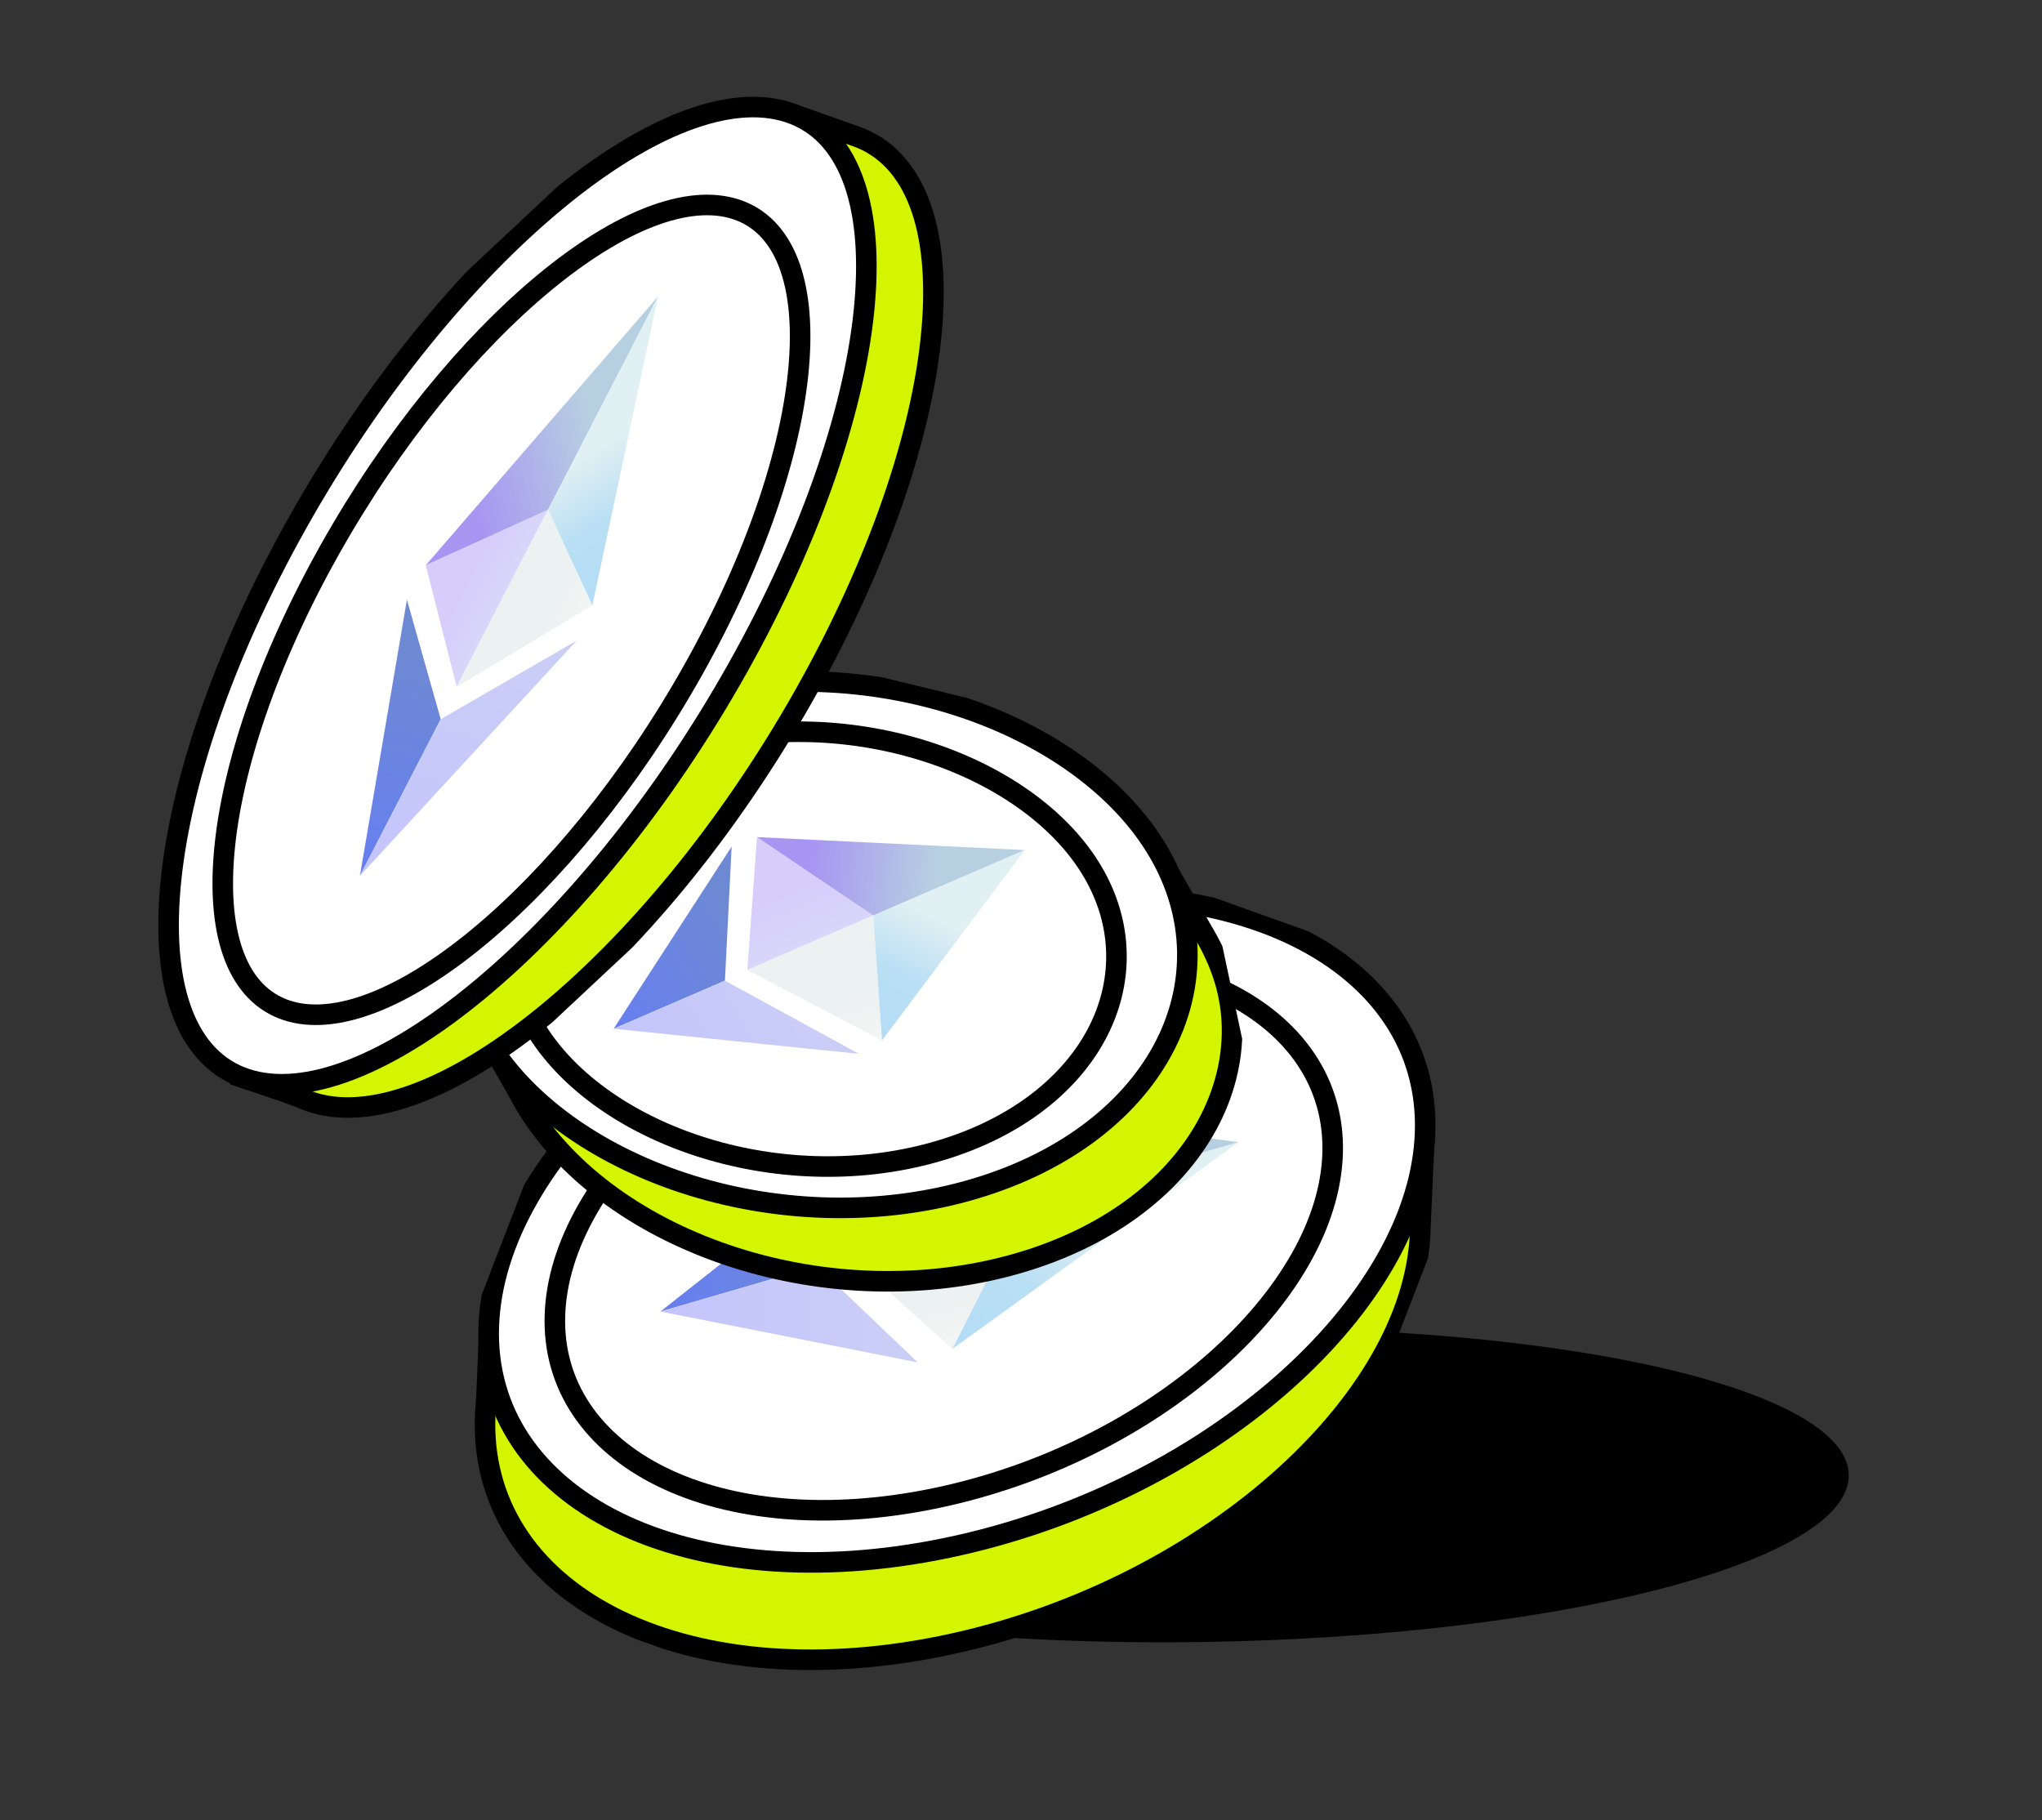 <?xml version="1.0" encoding="utf-8"?>
<svg viewBox="0 0 99.343 88.545" fill="none" xmlns="http://www.w3.org/2000/svg">
  <rect x="0" y="0" width="99.343" height="88.545" fill="#333333" stroke="none"/>
  <defs>
    <clipPath id="clip0_1940_18714">
      <rect width="105.688" height="45.603" fill="white" transform="matrix(0.377 0.135 -0.343 0.889 80.166 84.508)"/>
    </clipPath>
    <clipPath id="clip1_1940_18714">
      <rect width="61.525" height="14.938" fill="white" transform="matrix(0.38 0.108 -0.32 0.997 82.756 98.615)"/>
    </clipPath>
    <linearGradient id="paint0_linear_1940_18714" x1="88.329" y1="110.689" x2="78.127" y2="110.785" gradientUnits="userSpaceOnUse">
      <stop stop-color="#6E89D3"/>
      <stop offset="1" stop-color="#677FF0"/>
    </linearGradient>
    <linearGradient id="paint1_linear_1940_18714" x1="78.829" y1="119.516" x2="89.711" y2="119.414" gradientUnits="userSpaceOnUse">
      <stop stop-color="#C4C5FC"/>
      <stop offset="1" stop-color="#CACEF6"/>
    </linearGradient>
    <linearGradient id="paint2_linear_1940_18714" x1="91.373" y1="106.832" x2="92.957" y2="112.373" gradientUnits="userSpaceOnUse">
      <stop stop-color="#D6CDFB"/>
      <stop offset="1" stop-color="#DEE1F9"/>
    </linearGradient>
    <linearGradient id="paint3_linear_1940_18714" x1="91.525" y1="108.803" x2="101.279" y2="115.368" gradientUnits="userSpaceOnUse">
      <stop stop-color="#A795F2"/>
      <stop offset="0.51" stop-color="#B7D0E1"/>
      <stop offset="1" stop-color="#B7D0E1"/>
    </linearGradient>
    <linearGradient id="paint4_linear_1940_18714" x1="92.774" y1="118.695" x2="91.19" y2="113.154" gradientUnits="userSpaceOnUse">
      <stop stop-color="#FBFCF7"/>
      <stop offset="1" stop-color="#ECF1F1"/>
    </linearGradient>
    <linearGradient id="paint5_linear_1940_18714" x1="92.889" y1="116.648" x2="103.111" y2="105.128" gradientUnits="userSpaceOnUse">
      <stop stop-color="#B3DCF5"/>
      <stop offset="0.34" stop-color="#B9DFF4"/>
      <stop offset="0.66" stop-color="#E1F0F3"/>
    </linearGradient>
    <clipPath id="clip2_1940_18714">
      <rect width="82.351" height="24.723" fill="white" transform="matrix(0.482 0.117 0.279 1.307 63.591 76.544)"/>
    </clipPath>
    <clipPath id="clip3_1940_18714">
      <rect width="48.778" height="9.921" fill="white" transform="matrix(0.477 0.081 0.33 1.276 72.435 87.089)"/>
    </clipPath>
    <linearGradient id="paint6_linear_1940_18714" x1="83.169" y1="96.73" x2="76.483" y2="100.782" gradientUnits="userSpaceOnUse">
      <stop stop-color="#6E89D3"/>
      <stop offset="1" stop-color="#677FF0"/>
    </linearGradient>
    <linearGradient id="paint7_linear_1940_18714" x1="79.399" y1="104.677" x2="86.531" y2="100.354" gradientUnits="userSpaceOnUse">
      <stop stop-color="#C4C5FC"/>
      <stop offset="1" stop-color="#CACEF6"/>
    </linearGradient>
    <linearGradient id="paint8_linear_1940_18714" x1="83.87" y1="93.331" x2="86.109" y2="98.606" gradientUnits="userSpaceOnUse">
      <stop stop-color="#D6CDFB"/>
      <stop offset="1" stop-color="#DEE1F9"/>
    </linearGradient>
    <linearGradient id="paint9_linear_1940_18714" x1="84.973" y1="94.954" x2="96.909" y2="96.076" gradientUnits="userSpaceOnUse">
      <stop stop-color="#A795F2"/>
      <stop offset="0.51" stop-color="#B7D0E1"/>
      <stop offset="1" stop-color="#B7D0E1"/>
    </linearGradient>
    <linearGradient id="paint10_linear_1940_18714" x1="90.929" y1="103.073" x2="88.69" y2="97.797" gradientUnits="userSpaceOnUse">
      <stop stop-color="#FBFCF7"/>
      <stop offset="1" stop-color="#ECF1F1"/>
    </linearGradient>
    <linearGradient id="paint11_linear_1940_18714" x1="90.016" y1="101.368" x2="94.835" y2="92.051" gradientUnits="userSpaceOnUse">
      <stop stop-color="#B3DCF5"/>
      <stop offset="0.34" stop-color="#B9DFF4"/>
      <stop offset="0.66" stop-color="#E1F0F3"/>
    </linearGradient>
    <clipPath id="clip4_1940_18714">
      <rect width="48.063" height="35.829" fill="white" transform="matrix(0.825 -0.772 0.496 0.664 43.959 85.939)"/>
    </clipPath>
    <clipPath id="clip5_1940_18714">
      <rect width="26.114" height="11.912" fill="white" transform="matrix(0.805 -0.803 0.548 0.605 56.838 85.106)"/>
    </clipPath>
    <linearGradient id="paint12_linear_1940_18714" x1="68.841" y1="81.985" x2="66.089" y2="92.817" gradientUnits="userSpaceOnUse">
      <stop stop-color="#6E89D3"/>
      <stop offset="1" stop-color="#677FF0"/>
    </linearGradient>
    <linearGradient id="paint13_linear_1940_18714" x1="67.965" y1="92.593" x2="70.9" y2="81.038" gradientUnits="userSpaceOnUse">
      <stop stop-color="#C4C5FC"/>
      <stop offset="1" stop-color="#CACEF6"/>
    </linearGradient>
    <linearGradient id="paint14_linear_1940_18714" x1="68.437" y1="78.4" x2="72.02" y2="80.263" gradientUnits="userSpaceOnUse">
      <stop stop-color="#D6CDFB"/>
      <stop offset="1" stop-color="#DEE1F9"/>
    </linearGradient>
    <linearGradient id="paint15_linear_1940_18714" x1="69.856" y1="78.61" x2="82.356" y2="75.75" gradientUnits="userSpaceOnUse">
      <stop stop-color="#A795F2"/>
      <stop offset="0.51" stop-color="#B7D0E1"/>
      <stop offset="1" stop-color="#B7D0E1"/>
    </linearGradient>
    <linearGradient id="paint16_linear_1940_18714" x1="77.332" y1="79.203" x2="73.749" y2="77.34" gradientUnits="userSpaceOnUse">
      <stop stop-color="#FBFCF7"/>
      <stop offset="1" stop-color="#ECF1F1"/>
    </linearGradient>
    <linearGradient id="paint17_linear_1940_18714" x1="76.051" y1="78.726" x2="70.718" y2="69.939" gradientUnits="userSpaceOnUse">
      <stop stop-color="#B3DCF5"/>
      <stop offset="0.34" stop-color="#B9DFF4"/>
      <stop offset="0.66" stop-color="#E1F0F3"/>
    </linearGradient>
  </defs>
  <ellipse cx="31.439" cy="7.628" rx="31.439" ry="7.628" transform="matrix(-1, 0.016, 0.016, 1, 89.819, 64.115)" fill="black"/>
  <g clip-path="url(#clip0_1940_18714)" transform="matrix(1, 0, 0, 1, -45.855, -49.709)">
    <path d="M114.946 109.683L114.946 109.684C114.856 111.766 114.176 113.849 113.003 115.884C111.814 117.947 110.107 119.974 107.984 121.835C103.743 125.553 97.95 128.511 91.617 129.791C85.287 131.07 79.639 130.427 75.625 128.359C73.618 127.324 72.025 125.937 70.96 124.264C69.892 122.587 69.368 120.645 69.46 118.529L69.46 118.526C69.463 118.458 69.468 118.394 69.472 118.324L69.475 118.316L69.483 118.185C69.489 118.1 69.497 118.015 69.506 117.918L69.507 117.906L69.508 117.894C69.542 117.359 69.586 116.23 69.621 115.243C69.638 114.776 69.653 114.337 69.665 114.005L70.49 113.848L70.635 113.82L70.766 113.544C71.546 111.898 72.669 110.25 74.094 108.666C75.517 107.085 77.223 105.587 79.153 104.236C83.01 101.535 87.729 99.441 92.789 98.42L92.789 98.42C97.987 97.37 102.725 97.616 106.476 98.883C110.233 100.152 112.981 102.439 114.222 105.441L114.258 105.527L114.336 105.512L115.136 105.359L114.946 109.683Z" fill="#D3F500" stroke="black"/>
    <path d="M115.187 104.771C115.124 106.824 114.46 108.944 113.267 111.034C112.074 113.125 110.365 115.158 108.256 117.014C104.039 120.724 98.264 123.687 91.933 125.005C85.603 126.323 79.937 125.743 75.895 123.753C73.874 122.757 72.269 121.414 71.19 119.797C70.111 118.18 69.57 116.311 69.634 114.257C69.697 112.203 70.36 110.084 71.553 107.994C72.747 105.903 74.455 103.87 76.564 102.014C80.782 98.304 86.557 95.341 92.887 94.023C99.217 92.704 104.883 93.285 108.925 95.275C110.947 96.271 112.551 97.613 113.631 99.231C114.709 100.848 115.25 102.717 115.187 104.771Z" fill="white" stroke="black"/>
    <path d="M110.687 105.82C110.635 107.506 110.09 109.253 109.102 110.984C108.114 112.715 106.697 114.402 104.944 115.944C101.44 119.027 96.639 121.491 91.374 122.588C86.11 123.684 81.399 123.201 78.041 121.547C76.361 120.72 75.03 119.605 74.136 118.265C73.243 116.926 72.8 115.385 72.852 113.699C72.903 112.013 73.448 110.266 74.436 108.535C75.424 106.804 76.841 105.117 78.594 103.575C82.098 100.492 86.899 98.028 92.164 96.931C97.429 95.835 102.139 96.318 105.498 97.972C107.177 98.799 108.508 99.914 109.402 101.254C110.295 102.593 110.739 104.134 110.687 105.82Z" fill="white" stroke="black"/>
  </g>
  <g clip-path="url(#clip1_1940_18714)" transform="matrix(1, 0, 0, 1, -45.855, -49.709)">
    <path d="M90.294 103.803L77.984 113.509L85.588 111.295L90.294 103.803Z" fill="url(#paint0_linear_1940_18714)"/>
    <path d="M90.505 115.984L77.983 113.509L85.587 111.295L90.505 115.984Z" fill="url(#paint1_linear_1940_18714)"/>
    <path d="M91.979 103.382L87.153 110.791L95.754 108.287L91.979 103.382Z" fill="url(#paint2_linear_1940_18714)"/>
    <path d="M95.754 108.287L106.111 105.271L91.979 103.382L95.754 108.287Z" fill="url(#paint3_linear_1940_18714)"/>
    <path d="M92.188 115.329L87.153 110.791L95.754 108.287L92.188 115.329Z" fill="url(#paint4_linear_1940_18714)"/>
    <path d="M95.754 108.287L106.111 105.27L92.188 115.329L95.754 108.287Z" fill="url(#paint5_linear_1940_18714)"/>
  </g>
  <g clip-path="url(#clip2_1940_18714)" transform="matrix(1, 0, 0, 1, -45.855, -49.709)">
    <path d="M104.492 95.234L104.492 95.234C104.953 96.035 105.266 96.793 105.468 97.498C105.667 98.198 105.781 98.927 105.794 99.697C105.82 101.272 105.422 102.9 104.582 104.439C102.911 107.5 99.593 110.03 95.009 111.266C90.428 112.501 85.47 112.206 81.161 110.735C79.007 109.999 77.02 108.971 75.328 107.7C73.626 106.422 72.258 104.923 71.324 103.299L71.322 103.297C71.314 103.282 71.305 103.268 71.297 103.254L71.296 103.247L71.178 103.035C71.145 102.976 71.113 102.915 71.074 102.839L71.066 102.822L71.057 102.806C70.821 102.382 70.304 101.492 69.854 100.72C69.763 100.564 69.674 100.412 69.59 100.268L69.995 100.165L70.133 100.13L70.084 99.73C69.939 98.535 70.041 97.251 70.44 95.96C70.835 94.681 71.505 93.449 72.432 92.321C74.285 90.066 77.143 88.253 80.806 87.267L80.806 87.267C84.567 86.253 88.583 86.27 92.285 87.124C95.993 87.979 99.369 89.669 101.853 91.974L101.919 92.035L101.971 92.022L102.558 91.872L104.492 95.234Z" fill="#D3F500" stroke="black"/>
    <path d="M102.2 91.125C103.095 92.645 103.58 94.277 103.618 95.947C103.655 97.614 103.245 99.263 102.416 100.792C100.759 103.848 97.459 106.379 92.9 107.644C88.34 108.909 83.403 108.664 79.117 107.257C76.972 106.553 75.007 105.563 73.345 104.347C71.68 103.128 70.376 101.724 69.48 100.204C68.584 98.684 68.1 97.053 68.062 95.382C68.024 93.715 68.435 92.066 69.264 90.537C70.92 87.481 74.22 84.95 78.78 83.685C83.339 82.42 88.276 82.666 92.562 84.073C94.707 84.777 96.672 85.766 98.334 86.982C99.999 88.201 101.304 89.605 102.2 91.125Z" fill="white" stroke="black"/>
    <path d="M99.011 92.112C99.737 93.344 100.138 94.68 100.169 96.061C100.2 97.439 99.861 98.807 99.172 100.077C97.796 102.616 95.053 104.72 91.261 105.772C87.47 106.825 83.366 106.62 79.805 105.451C78.023 104.866 76.394 104.045 75.02 103.039C73.643 102.031 72.578 100.88 71.852 99.648C71.126 98.416 70.726 97.081 70.694 95.699C70.663 94.321 71.003 92.954 71.691 91.684C73.067 89.145 75.81 87.04 79.602 85.988C83.394 84.936 87.498 85.141 91.059 86.31C92.841 86.895 94.47 87.716 95.843 88.721C97.221 89.73 98.285 90.88 99.011 92.112Z" fill="white" stroke="black"/>
  </g>
  <g clip-path="url(#clip3_1940_18714)" transform="matrix(1, 0, 0, 1, -45.855, -49.709)">
    <path d="M81.449 90.891L75.708 99.753L81.123 97.414L81.449 90.891Z" fill="url(#paint6_linear_1940_18714)"/>
    <path d="M87.648 100.975L75.708 99.753L81.122 97.414L87.648 100.975Z" fill="url(#paint7_linear_1940_18714)"/>
    <path d="M82.683 90.43L82.213 96.892L88.338 94.246L82.683 90.43Z" fill="url(#paint8_linear_1940_18714)"/>
    <path d="M88.338 94.246L95.711 91.06L82.683 90.43L88.338 94.246Z" fill="url(#paint9_linear_1940_18714)"/>
    <path d="M88.764 100.321L82.213 96.892L88.338 94.246L88.764 100.321Z" fill="url(#paint10_linear_1940_18714)"/>
    <path d="M88.338 94.246L95.711 91.059L88.764 100.321L88.338 94.246Z" fill="url(#paint11_linear_1940_18714)"/>
  </g>
  <g clip-path="url(#clip4_1940_18714)" transform="matrix(1, 0, 0, 1, -45.855, -49.709)">
    <path d="M87.495 56.341L87.496 56.341C90.362 57.354 91.617 60.805 91.183 65.767C90.751 70.714 88.643 77.053 84.935 83.601C81.227 90.148 76.649 95.616 72.266 99.168C67.868 102.733 63.768 104.296 60.897 103.281L60.895 103.281C60.847 103.264 60.804 103.247 60.755 103.227C60.754 103.227 60.752 103.226 60.751 103.225L60.747 103.221L60.667 103.19C60.61 103.168 60.555 103.143 60.492 103.114L60.483 103.11L60.475 103.107C60.112 102.966 59.328 102.695 58.642 102.462C58.312 102.35 58.002 102.245 57.769 102.167L58.185 101.444L58.349 101.159L58.23 100.943C56.98 98.683 56.786 95.094 57.668 90.72C58.549 86.355 60.492 81.253 63.456 76.022L63.457 76.022C66.5 70.648 70.132 65.998 73.763 62.538C77.402 59.071 80.998 56.839 83.985 56.216L84.269 56.157L84.435 55.868L84.727 55.362L87.495 56.341Z" fill="#D3F500" stroke="black"/>
    <path d="M84.226 55.18C87.083 56.124 88.345 59.513 87.924 64.437C87.505 69.344 85.417 75.663 81.736 82.221C78.055 88.778 73.504 94.284 69.144 97.89C64.769 101.508 60.693 103.134 57.835 102.19C54.977 101.246 53.716 97.858 54.136 92.933C54.555 88.026 56.643 81.707 60.325 75.149C64.006 68.592 68.557 63.086 72.916 59.48C77.292 55.862 81.368 54.236 84.226 55.18Z" fill="white" stroke="black"/>
    <path d="M81.673 59.896C84.016 60.67 85.065 63.454 84.716 67.539C84.369 71.606 82.637 76.85 79.58 82.296C76.522 87.742 72.745 92.311 69.131 95.299C65.502 98.3 62.144 99.63 59.801 98.856C57.458 98.082 56.409 95.298 56.758 91.213C57.105 87.146 58.837 81.902 61.894 76.456C64.952 71.01 68.729 66.441 72.343 63.453C75.972 60.451 79.33 59.122 81.673 59.896Z" fill="white" stroke="black"/>
  </g>
  <g clip-path="url(#clip5_1940_18714)" transform="matrix(1, 0, 0, 1, -45.855, -49.709)">
    <path d="M65.652 78.881L63.364 92.316L67.296 84.697L65.652 78.881Z" fill="url(#paint12_linear_1940_18714)"/>
    <path d="M73.913 80.87L63.363 92.316L67.295 84.697L73.913 80.87Z" fill="url(#paint13_linear_1940_18714)"/>
    <path d="M66.569 77.205L68.073 83.12L72.519 74.502L66.569 77.205Z" fill="url(#paint14_linear_1940_18714)"/>
    <path d="M72.519 74.502L77.873 64.125L66.569 77.205L72.519 74.502Z" fill="url(#paint15_linear_1940_18714)"/>
    <path d="M74.673 79.155L68.072 83.12L72.519 74.502L74.673 79.155Z" fill="url(#paint16_linear_1940_18714)"/>
    <path d="M72.519 74.502L77.873 64.125L74.673 79.155L72.519 74.502Z" fill="url(#paint17_linear_1940_18714)"/>
  </g>
</svg>